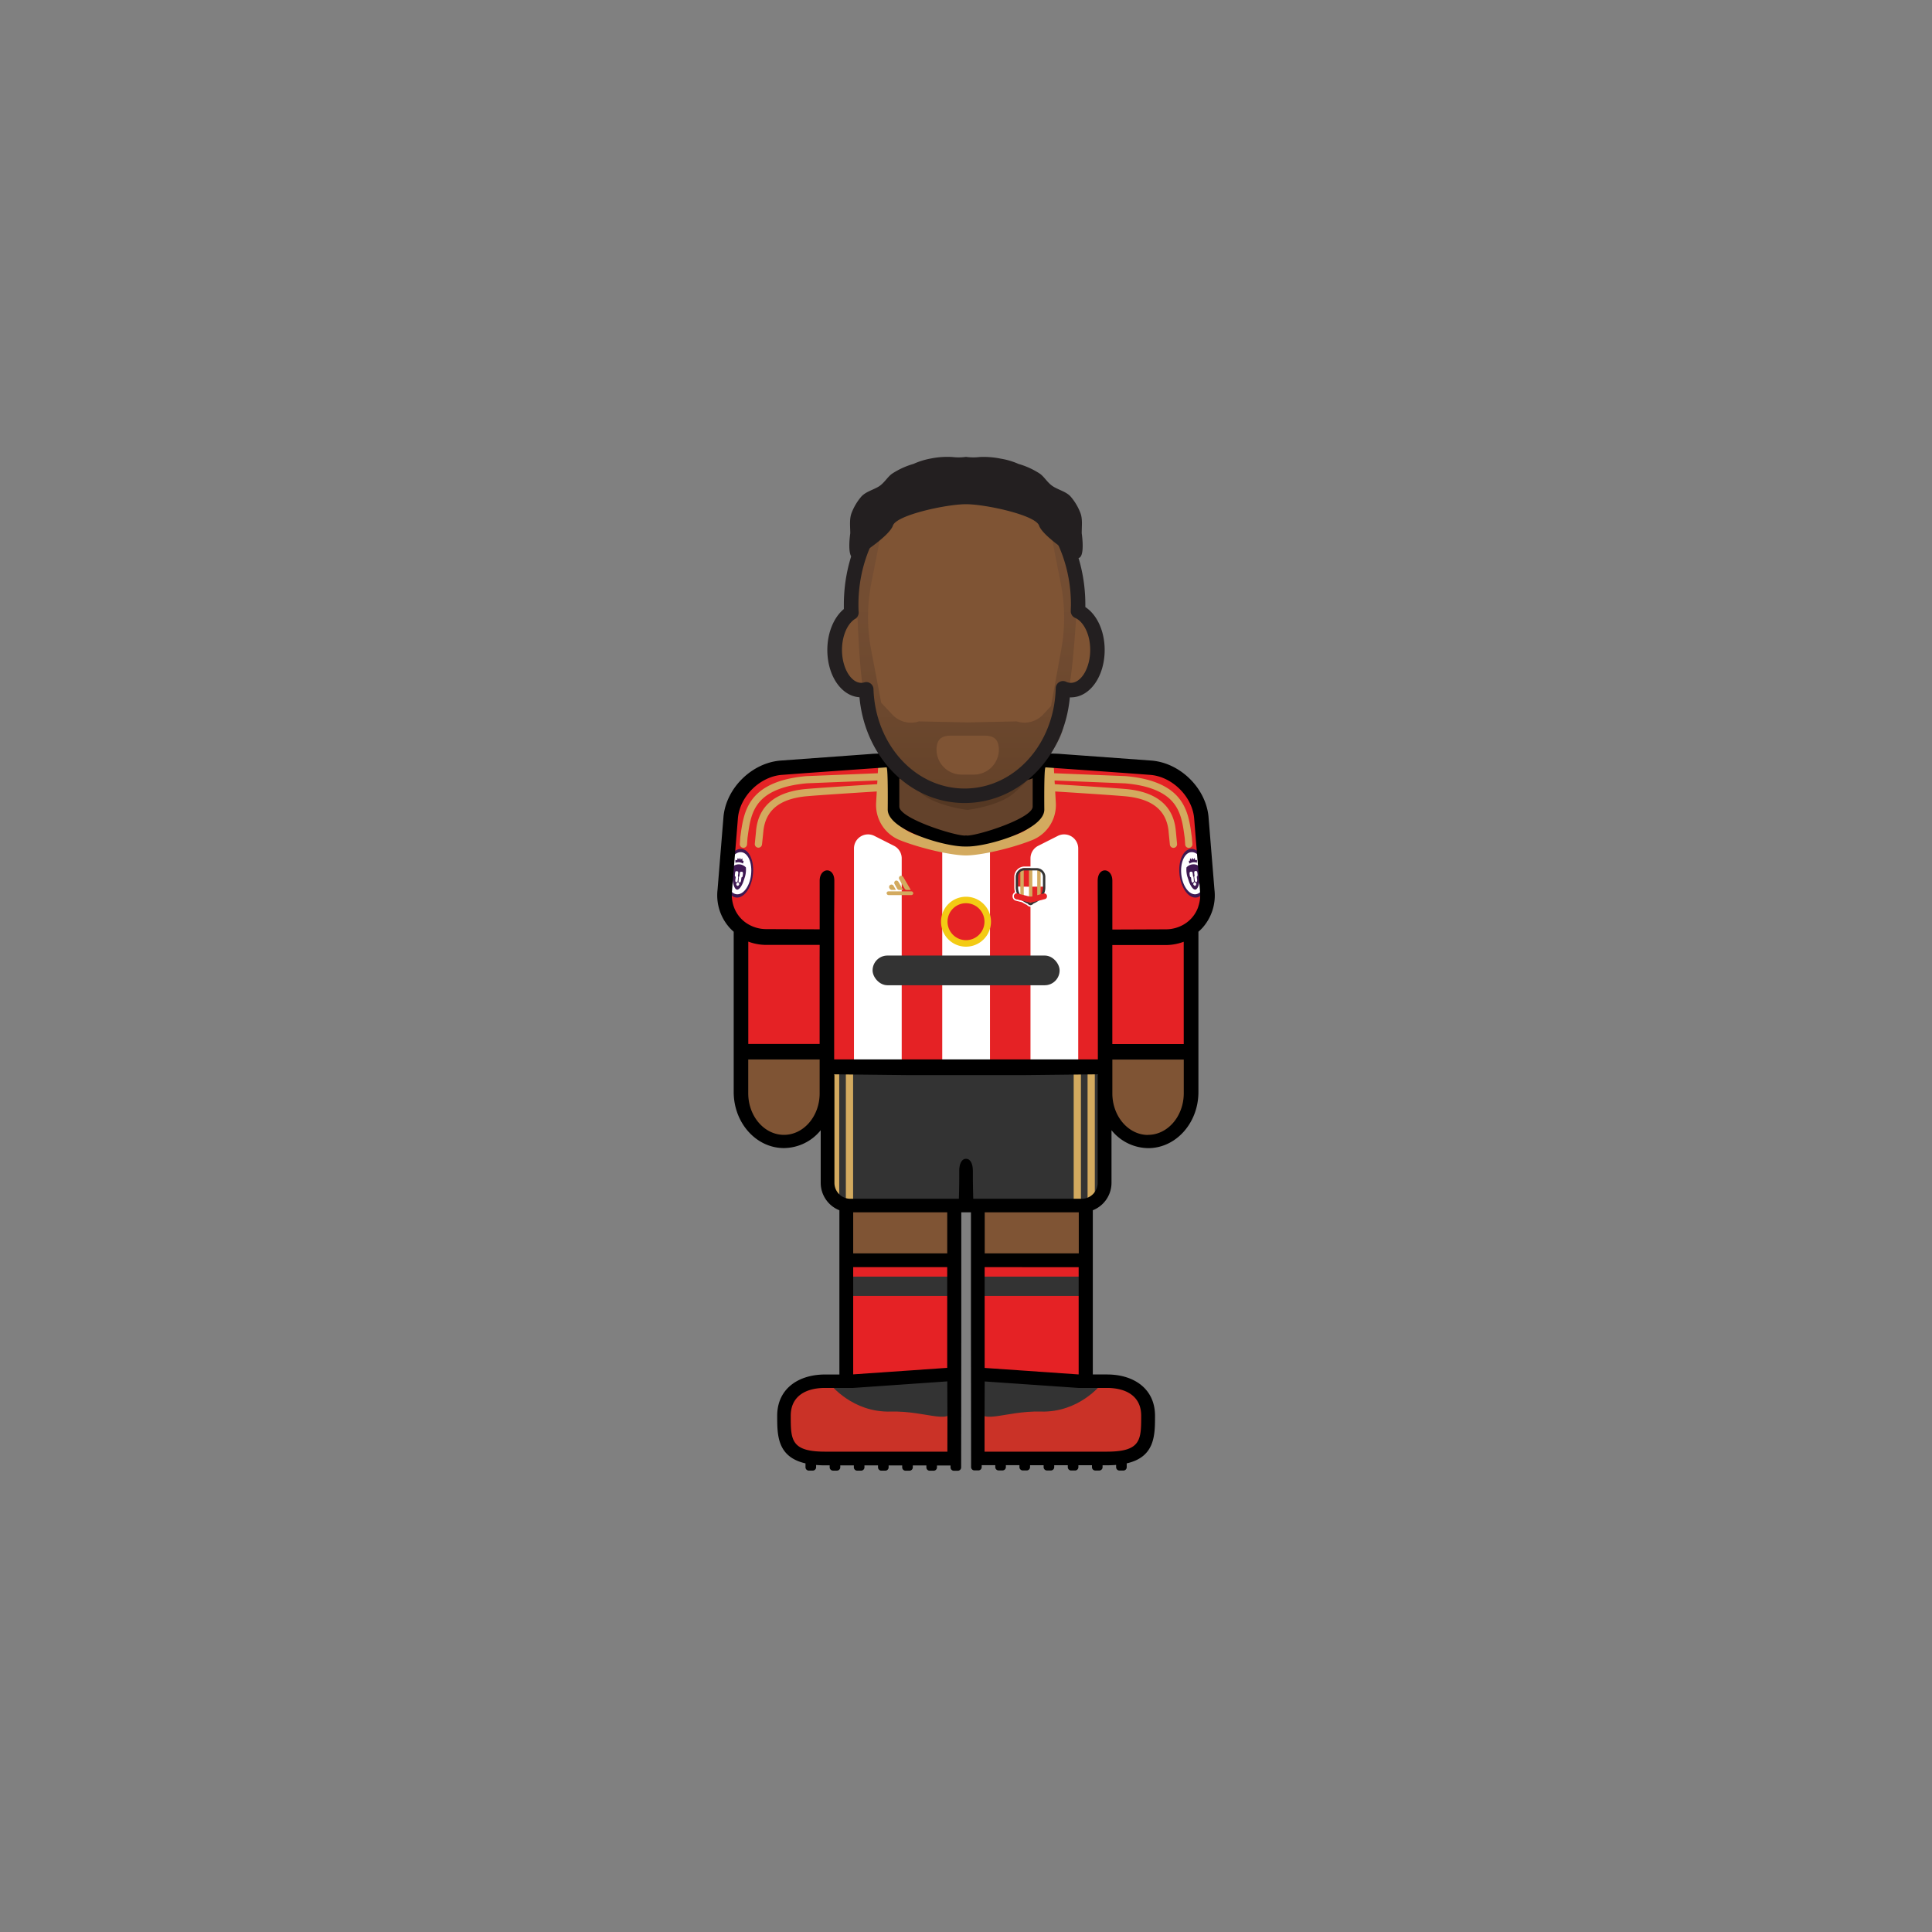 <svg id="player" xmlns="http://www.w3.org/2000/svg" viewBox="0 0 800 800"><rect x="0" y="0" width="800" height="800" fill="#808080" stroke="none"/><defs><linearGradient id="linear-gradient" x1="400" y1="335.38" x2="400" y2="215.04" gradientUnits="userSpaceOnUse"><stop offset="0" stop-color="#472d1b"/><stop offset=".32" stop-color="#593b27"/><stop offset=".68" stop-color="#674530"/><stop offset="1" stop-color="#6c4933"/></linearGradient><style>.cls-1{fill:#7f5434}.cls-2{fill:#ca3227}.cls-3{fill:#333}.cls-4{fill:#e52225}.cls-5{fill:#d3aa5f}.cls-6{fill:#fff}.cls-8{fill:#3e1952}.cls-9{fill:none}.cls-12{fill:#231f20}</style></defs><g id="skin"><path id="arm-left" class="cls-1" d="M305.93 382h36.78v72.4a18.39 18.39 0 01-18.39 18.39 18.39 18.39 0 01-18.39-18.39V382z"/><path id="arm-right" class="cls-1" d="M457.19 382H494v72.4a18.39 18.39 0 01-18.39 18.39 18.39 18.39 0 01-18.39-18.39V382h-.03z"/><path id="leg-left" class="cls-1" d="M349.88 492.02h45.67v45.67h-45.67z"/><path id="leg-right" class="cls-1" d="M404.78 492.02h45.67v45.67h-45.67z"/></g><g id="boots"><path id="left" class="cls-2" d="M395.33 570.04H372.5l-22.83 1.97h-12.5l-7.5 2.53-5.25 8.5v9.83l1.91 4.17 3.84 4.05 6.33 1.95h58.83v-33z"/><path id="right" class="cls-2" d="M404.61 570.27h22.83l22.83 1.97h12.5l7.5 2.53 5.25 8.5v9.83l-1.91 4.17-3.84 4.05-6.33 1.95h-58.83v-33z"/><path class="cls-3" d="M343.87 573.25s9.08 11.67 24.83 11.25 25.92 6.58 26.25-2.67l.38-11.79zm112.05 0s-9.08 11.67-24.83 11.25-25.92 6.58-26.25-2.67l-.38-11.83z" id="details"/></g><g id="socks"><g id="socks-2" data-name="socks"><path id="left-2" data-name="left" class="cls-4" d="M349.88 522h45.67v48.04h-45.67z"/><path id="right-2" data-name="right" class="cls-4" d="M404.38 522h45.67v48.04h-45.67z"/></g><path class="cls-3" d="M350.38 528.62h45.5v8h-45.5zm54.08 0h45.5v8h-45.5z" id="details-2" data-name="details"/></g><g id="shorts"><path id="shorts-2" data-name="shorts" class="cls-3" d="M341.67 442.54h116.49v47a9.95 9.95 0 01-9.95 9.95h-96.6a9.95 9.95 0 01-9.95-9.95v-47h.01z"/><g id="details-3" data-name="details"><path class="cls-5" d="M344.5 443h3v53.63h-3zm5.75 0h3v53.63h-3z" id="left-3" data-name="left"/><path class="cls-5" d="M444.59 443h3v53.63h-3zm5.75 0h3v53.63h-3z" id="right-3" data-name="right"/></g></g><path class="cls-4" d="M306 387.9h36.71v47.83H306zm151.23 0h36.71v47.83h-36.71z" id="under-shirt"/><g id="shirt"><path id="shirt-2" data-name="shirt" class="cls-4" d="M369.5 314.8l-48.29 2.99-11.36 6.25-6.83 10.1-3.31 40.73 5.17 7.67 7.66 4.67h29.5l.17 54h114.83v-53.5l29.34-.17 7.01-4 6.99-10.5-3.4-37.33-6.83-11.84-9.77-6.08-49.84-2.99-1 21.24-6.5 6.5-11.16 3.48-11.88 2.02-15.46-3.17-11-5.66-3.66-3.84-.38-20.57z"/><g id="details-4" data-name="details"><path class="cls-6" d="M390.16 351.84h19.77v89.36h-19.77zm56.31 89.37H426.7v-85.78a5.83 5.83 0 013.2-5.2l8.11-4.1a5.83 5.83 0 018.46 5.2zm-73.09 0h-19.77v-89.88a5.83 5.83 0 018.46-5.2l8.11 4.1a5.83 5.83 0 013.2 5.2z" id="chest"/><path id="neck" class="cls-5" d="M437.2 332.44l-.87-15.27-5.83-2.37s.17 8.7-.38 20.57-20.46 12.29-20.46 12.29l-9.67.55-9.67-.55s-19.91-.42-20.46-12.29-.38-20.57-.38-20.57l-5.83 2.37-.87 15.27a15.67 15.67 0 009.85 15.46c8.62 3.42 21.36 6.32 27.35 6.32s18.74-2.89 27.35-6.32a15.67 15.67 0 009.87-15.46z"/><g id="arm-l"><path class="cls-5" d="M368 320l-34.07 1.38c-9.59.81-16.63 3.46-20.93 7.87-4.8 4.93-5.64 11.28-6.47 17.51l-.19 2.7a1.5 1.5 0 001.5 1.6 1.5 1.5 0 001.5-1.39l.18-2.6c.78-5.91 1.52-11.5 5.63-15.72 3.78-3.88 10.18-6.23 19-7l34-1.37a1.5 1.5 0 00-.12-3z"/><path class="cls-5" d="M316.1 344.2c.85-8.39 6.32-13.09 16.73-14.37 4.06-.5 33.73-2.32 34-2.34a1.5 1.5 0 00-.18-3c-1.23.08-30.06 1.84-34.22 2.35-11.84 1.45-18.35 7.19-19.35 17 0 .36-.24 2.47-.53 5.52a1.5 1.5 0 001.49 1.65 1.5 1.5 0 001.49-1.36c.33-2.99.53-5.1.57-5.45z"/></g><g id="arm-r"><path class="cls-5" d="M493.52 346.76c-.82-6.23-1.66-12.58-6.47-17.51-4.3-4.41-11.34-7.06-20.93-7.87L432.07 320a1.5 1.5 0 10-.12 3l34 1.38c8.78.75 15.18 3.1 19 7 4.11 4.22 4.85 9.8 5.63 15.72l.18 2.6a1.5 1.5 0 001.5 1.39 1.5 1.5 0 001.5-1.6z"/><path class="cls-5" d="M467.56 326.86c-4.15-.51-33-2.28-34.22-2.35a1.5 1.5 0 00-.18 3c.3 0 30 1.84 34 2.34 10.41 1.28 15.88 6 16.73 14.37 0 .35.24 2.45.53 5.5a1.5 1.5 0 001.49 1.36 1.5 1.5 0 001.49-1.65c-.29-3-.49-5.16-.53-5.52-.95-9.91-7.46-15.6-19.31-17.05z"/></g><g id="adidas"><rect id="bottom" class="cls-5" x="367.12" y="369.08" width="11.04" height="1.56" rx=".78" ry=".78"/><path class="cls-5" d="M372.7 362.76a1 1 0 00-.35 1.32l2.26 3.94a1 1 0 00.84.49h1.7l-3.15-5.4a1 1 0 00-1.3-.35zm-1.94 1.95a1 1 0 00-.36 1.31l1.11 2a1 1 0 00.85.5H374l-2-3.43a1 1 0 00-1.24-.38zm-2.13 1.71a1 1 0 00-.36 1.31l.15.27a1 1 0 00.85.5H371l-1-1.73a1 1 0 00-1.37-.35z"/></g><g id="sponsor-dafabet"><circle class="cls-4" cx="399.78" cy="382.28" r="9.16"/><path d="M400 392a10.34 10.34 0 1110.34-10.34A10.35 10.35 0 01400 392zm0-18a7.65 7.65 0 107.65 7.65A7.66 7.66 0 00400 374z" fill="#f3cb14"/><rect class="cls-3" x="361.32" y="395.67" width="77.44" height="12.3" rx="6.15" ry="6.15"/></g><g id="logo-pl-ready-16"><g id="logo-pl-16"><ellipse class="cls-6" cx="494.19" cy="361.58" rx="5.41" ry="9.46" transform="rotate(-6.7 494.217 361.575)"/><path class="cls-8" d="M495.37 371.65c-3.18.37-6.29-3.84-6.95-9.39s1.4-10.37 4.58-10.75 6.29 3.84 6.95 9.39-1.4 10.38-4.58 10.75zm-2.21-18.79c-2.75.32-4.53 4.5-4 9.3s3.26 8.45 6 8.13 4.53-4.5 4-9.3-3.25-8.45-6-8.12z"/><path class="cls-8" d="M495.47 356.16v-.07h-.09l-.28.11h-.13l-.34-.93h-.06l-.33.57h-.13l-.39-.66a.07.07 0 00-.05 0l-.23.73h-.13l-.45-.48h-.06l-.08.7v.29h-.45v.22l.17.7v.2h.15a4.2 4.2 0 011.4-.49 3.76 3.76 0 011.51.15h.14v-1.16z"/><path class="cls-9" d="M494.4 365s-.09-1-.18-1.9a.66.66 0 01-.23-.46l-.12-1c0-.42-.28-.73-.52-.7l-.45.05c-.24 0-.39.39-.34.8l.09.79c0 .42.28.73.52.7l.16 1.32c.06.54.36.94.67.91v.33z"/><path class="cls-8" d="M496.44 358.59a3.92 3.92 0 00-5.15.6 10.81 10.81 0 00.34 3.71l.66 2c.53 1.61 1.68 3.58 2.68 3.47s1.66-2.3 1.8-4l.18-2.1a10.81 10.81 0 00-.51-3.68zm-3.11 6l-.16-1.32c-.24 0-.47-.29-.52-.7l-.09-.79c0-.42.1-.78.34-.8l.45-.05c.24 0 .47.29.52.7l.12 1a.66.66 0 00.23.46c.09.86.18 1.88.18 1.9l-.4.52c-.3.05-.61-.35-.67-.89zm1.56 2.19h-.19c-.18 0-.41-.27-.56-.54a.41.41 0 010-.34 3.4 3.4 0 01.36-.56.18.18 0 01.28 0 3.4 3.4 0 01.48.46.41.41 0 01.07.34c-.1.32-.26.65-.44.67zm1-4.6c0 .42-.1.78-.34.8l.16 1.32c.06.54-.13 1-.44 1l-.51-.41s-.15-1-.27-1.89a.66.66 0 00.12-.5l-.12-1c0-.42.1-.78.34-.8l.45-.05c.24 0 .47.29.52.7z"/></g><g id="logo-pl-16-2" data-name="logo-pl-16"><ellipse class="cls-6" cx="305.98" cy="361.58" rx="9.46" ry="5.41" transform="rotate(-83.3 305.977 361.578)"/><path class="cls-8" d="M300.22 360.91c.65-5.55 3.77-9.77 6.95-9.39s5.23 5.19 4.58 10.75-3.75 9.73-6.95 9.38-5.24-5.19-4.58-10.74zm.78.09c-.56 4.81 1.21 9 4 9.3s5.45-3.32 6-8.13-1.21-9-4-9.3-5.44 3.32-6 8.13z"/><path class="cls-8" d="M304.69 356.16v-.07h.09l.28.11h.13l.34-.93h.06l.33.57h.13l.39-.66a.07.07 0 01.05 0l.23.73h.13l.45-.48h.06l.08.7v.29h.45v.22l-.17.7v.2h-.15a4.2 4.2 0 00-1.4-.49 3.76 3.76 0 00-1.51.15h-.14v-1.16z"/><path class="cls-9" d="M305.76 365s.09-1 .18-1.9a.66.66 0 00.23-.46l.12-1c0-.42.28-.73.52-.7l.45.05c.24 0 .39.39.34.8l-.09.79c0 .42-.28.73-.52.7l-.16 1.32c-.06.54-.36.94-.67.91v.33z"/><path class="cls-8" d="M303.2 362.28l.18 2.1c.15 1.69.8 3.88 1.8 4s2.15-1.85 2.68-3.47l.66-2a10.81 10.81 0 00.34-3.71 3.92 3.92 0 00-5.15-.6 10.81 10.81 0 00-.51 3.68zm3 3.25l-.4-.52s.09-1 .18-1.9a.66.66 0 00.23-.46l.12-1c0-.42.28-.73.52-.7l.45.05c.24 0 .39.39.34.8l-.09.79c0 .42-.28.73-.52.7l-.16 1.32c-.1.55-.4.95-.71.92zm-1.31.63a.41.41 0 01.07-.34 3.4 3.4 0 01.48-.46.18.18 0 01.28 0 3.4 3.4 0 01.36.56.41.41 0 010 .34c-.15.28-.38.56-.56.54h-.19c-.24-.01-.4-.34-.48-.65zm-.5-4.73c0-.42.28-.73.52-.7l.45.05c.24 0 .39.39.34.8l-.12 1a.66.66 0 00.12.5c-.12.86-.26 1.87-.27 1.89l-.51.41c-.31 0-.51-.5-.44-1l.16-1.32c-.24 0-.39-.39-.34-.8z"/></g></g><g id="crest-sunderland-16"><path class="cls-6" d="M429.23 359.48a3.58 3.58 0 013.58 3.58v4.33a7 7 0 01-.47 2.57h.07a1.13 1.13 0 011.13 1.13v.12a1.13 1.13 0 01-.85 1.1L430 373a9.14 9.14 0 01-1.88 1.06 2 2 0 00-.35.26 1.29 1.29 0 01-2 0 2 2 0 00-.35-.26 9.14 9.14 0 01-1.88-1.06l-2.73-.7a1.13 1.13 0 01-.85-1.1v-.13a1.13 1.13 0 011.13-1.13h.06a7 7 0 01-.47-2.56v-4.33a3.58 3.58 0 013.58-3.58h5.07m-2.45 11.78a3.49 3.49 0 00.88-.11l3.49-.91a5.9 5.9 0 00.7-2.85v-4.33a2.62 2.62 0 00-2.62-2.62h-5.07a2.62 2.62 0 00-2.62 2.62v4.33a5.9 5.9 0 00.69 2.83l3.69.93a3.49 3.49 0 00.85.11m-.08 2.61a.81.81 0 00.25-.15h-.51a.79.79 0 00.26.15m2.53-15.06h-5.07a4.26 4.26 0 00-4.25 4.25v4.33a7.83 7.83 0 00.27 2.07 1.82 1.82 0 00-.45.33 1.79 1.79 0 00-.54 1.29v.13a1.81 1.81 0 001.36 1.75l2.6.66a9.92 9.92 0 001.91 1.06l.19.15a1.94 1.94 0 002.91 0 2.11 2.11 0 01.22-.17 9.74 9.74 0 001.88-1l2.6-.67a1.81 1.81 0 001.36-1.75v-.12a1.81 1.81 0 00-1-1.62 7.83 7.83 0 00.27-2.08v-4.33a4.26 4.26 0 00-4.25-4.25zm-6.53 10.84a5.3 5.3 0 01-.48-2.25v-4.33a2 2 0 011.95-1.95h5.07a2 2 0 011.95 1.95v4.33a5.29 5.29 0 01-.49 2.28l-3.2.83a2.81 2.81 0 01-1.39 0l-3.39-.86z"/><path class="cls-6" d="M432.33 367.15v-4.09a3.1 3.1 0 00-3.1-3.1h-2.53v7.19z"/><path class="cls-4" d="M426.7 360h-2.53a3.1 3.1 0 00-3.1 3.1v4.09h5.63zm0 7.15v7.19c.41 0 .81-.56 1.19-.72a6.66 6.66 0 004.44-6.24v-.24z"/><path class="cls-6" d="M421.07 367.15v.24a6.66 6.66 0 004.44 6.24c.38.16.79.72 1.19.72v-7.19z"/><path class="cls-5" d="M426.07 359.96h1.41v14.39h-1.41zm3.42.04h1.41v11.36a1.41 1.41 0 01-1.41 1.41V360zm-6.99 0h1.41v12.78a1.41 1.41 0 01-1.41-1.41V360z"/><path class="cls-3" d="M426.7 374.82a1.67 1.67 0 01-1-.5 2 2 0 00-.35-.26 8.09 8.09 0 01-3.43-2.61 6.71 6.71 0 01-1.3-4.07v-4.33a3.58 3.58 0 013.58-3.58h5.07a3.58 3.58 0 013.58 3.58v4.33a6.71 6.71 0 01-1.3 4.07 8.09 8.09 0 01-3.43 2.61 2 2 0 00-.35.26 1.67 1.67 0 01-1.07.5zm-2.53-14.39a2.62 2.62 0 00-2.62 2.62v4.33a6.16 6.16 0 004.15 5.8 2.49 2.49 0 01.59.4 1.59 1.59 0 00.42.29 1.66 1.66 0 00.41-.29 2.49 2.49 0 01.59-.4 6.16 6.16 0 004.15-5.8v-4.33a2.62 2.62 0 00-2.62-2.62zm3.72 13.19z"/><path class="cls-4" d="M432.68 372.3l-5.12 1.31a3.49 3.49 0 01-1.73 0l-5.12-1.31a1.13 1.13 0 01-.85-1.1v-.13a1.13 1.13 0 011.41-1.1l4.66 1.17a3.49 3.49 0 001.73 0l4.46-1.16a1.13 1.13 0 011.41 1.09v.12a1.13 1.13 0 01-.85 1.11z"/></g></g></g><path id="neck-2" data-name="neck" fill="#63422b" d="M427.63 340.26l-27.59 8.62-28.6-9.62-1.92-23.62h61.04l-2.93 24.62z"/><path d="M502.88 368.43l-2.47-30.36c-1.19-11.87-11.83-22.25-23.72-23.14l-37.14-2.71c-4.07-.45-20.52-.09-39.55.53-19-.62-35.48-1-39.55-.53l-37.14 2.71c-11.89.89-22.53 11.27-23.72 23.14l-2.47 30.36a20.15 20.15 0 005 15.74 19.92 19.92 0 001.69 1.64v66.36c0 12.81 9.32 23.22 20.78 23.22a19.8 19.8 0 0015.25-7.39v21.79a12.23 12.23 0 007.74 11.36v68h-5.93c-10.93 0-19.83 5.8-19.83 17.11 0 8.06 0 17 11.72 19.7v1.6a1.38 1.38 0 001.38 1.38h1.63a1.38 1.38 0 001.38-1.37v-.95c1.16.09 2.39.15 3.73.15h1.89v.8a1.38 1.38 0 001.38 1.38h1.63a1.38 1.38 0 001.38-1.37v-.8h5.62v.8a1.38 1.38 0 001.38 1.38h1.63a1.38 1.38 0 001.38-1.37v-.8h5.62v.8a1.38 1.38 0 001.38 1.38h1.63a1.38 1.38 0 001.38-1.37v-.8h5.62v.8a1.38 1.38 0 001.38 1.38h1.63a1.38 1.38 0 001.38-1.37v-.8h5.62v.8a1.38 1.38 0 001.38 1.38h1.63a1.38 1.38 0 001.38-1.37v-.8h5.62v.8a1.38 1.38 0 001.38 1.38h1.63a1.38 1.38 0 001.38-1.37v-.81l.06-55.45V502h4v49.21l.06 54.67v1.6a1.38 1.38 0 001.38 1.38h1.63a1.38 1.38 0 001.38-1.37v-.8h5.62v.8a1.38 1.38 0 001.38 1.38h1.63a1.38 1.38 0 001.38-1.37v-.8h5.62v.8a1.38 1.38 0 001.38 1.38h1.63a1.38 1.38 0 001.38-1.37v-.8h5.62v.8a1.38 1.38 0 001.38 1.38h1.63a1.38 1.38 0 001.38-1.37v-.8h5.62v.8a1.38 1.38 0 001.38 1.38h1.63a1.38 1.38 0 001.38-1.37v-.8h5.62v.8a1.38 1.38 0 001.38 1.38h1.63a1.38 1.38 0 001.38-1.37v-.8h1.89c1.33 0 2.57-.05 3.72-.15v.95a1.38 1.38 0 001.38 1.38h1.63a1.38 1.38 0 001.38-1.37v-1.6c11.71-2.68 11.72-11.64 11.72-19.7 0-11.3-8.89-17.11-19.83-17.11h-5.93v-68a12.23 12.23 0 007.74-11.36V468a19.8 19.8 0 0015.21 7.42c11.46 0 20.78-10.42 20.78-23.22v-66.39a19.92 19.92 0 001.69-1.64 20.15 20.15 0 004.95-15.74zm-130.49-46.18c3.46 1.84 15.64 2.07 27.61 1.79 12 .28 24.15 0 27.61-1.79V334c0 4.8-22.42 12-27.23 12l-.38-.08-.38.08c-4.8 0-27.23-7.19-27.23-12zm-33 75.43v34.59h-29.54V389.9a21.08 21.08 0 007.47 1.36h22.09zm-14.78 72.24c-8.15 0-14.78-7.73-14.78-17.22v-14h29.57v14c.01 9.49-6.62 17.22-14.77 17.22zm67.68 131.18h-50.64c-14.22 0-14.22-5-14.22-14.89 0-8.21 6.38-11.5 14.22-11.5h11.67l38.93-2.71.06 15.37zm-38.74-76.4h38.67v41.7l-38.67 2.68h-.26V524.7zm-.26-5.74V502h38.94v17h-38.91zm104.77 55.75h.26c7.84 0 14.22 3.29 14.22 11.5 0 9.91 0 14.89-14.22 14.89h-50.64v-13.7l.06-15.37 38.93 2.69h11.42zm-11.67-50h.26v44.4h-.26l-38.67-2.68V524.7zM407.75 519v-17h38.95v17h-38.95zm46.84-73.77h-.07v44.58a6.6 6.6 0 01-6.58 6.58H403s-.11-3.73-.16-8.75v-2.79c0-3.51-1.41-5.09-2.82-5-1.41-.09-2.82 1.49-2.82 5v2.79c0 5-.16 8.75-.16 8.75H352.1a6.6 6.6 0 01-6.58-6.58v-44.63h-.07v-.33l30.24.33h48.69l30.24-.33zm35.57-12.91h-29.57v-41h22.09a21.08 21.08 0 007.47-1.36zm-14.78 37.64c-8.15 0-14.78-7.73-14.78-17.22v-14h29.57v14c-.02 9.45-6.65 17.18-14.8 17.18zm20.78-94.44a13.53 13.53 0 01-6 7.29 14.69 14.69 0 01-7.47 2l-22.09.09v-20.18c0-5.56-6.07-5.94-6.07 0s.07 14.37.07 14.37v59.59H345.41v-59.61s.07-8.46.07-14.37-6.07-5.54-6.07 0v20.11l-22.09-.09a14.69 14.69 0 01-7.47-2 13.53 13.53 0 01-6-7.29 14.89 14.89 0 01-.75-6.46l2.47-30.36c.89-9 9.23-17.08 18.2-17.75l11.12-.83 32.22-2.29c.68.54.48 17.49.48 17.49 0 8.43 23.34 15.29 31.77 15.29h1.3c8.43 0 31.77-6.86 31.77-15.29 0 0-.2-16.95.48-17.49l32.22 2.29 11.12.83c9 .67 17.3 8.8 18.2 17.75L496.9 369a14.89 14.89 0 01-.75 6.48z"/><g id="head"><path id="skin-2" data-name="skin" class="cls-1" d="M446.38 253.1c0-.91.08-1.81.08-2.73 0-30.51-21.06-55.25-47-55.25s-47 24.74-47 55.25c0 1.11 0 2.21.1 3.31-4 2.46-6.9 8.44-6.9 15.43 0 9.19 4.93 16.64 11 16.64a7.47 7.47 0 002.1-.31c.82 24.5 18.74 44.08 40.73 44.08s40.12-19.81 40.74-44.5a7.65 7.65 0 003.25.74c6.08 0 11-7.45 11-16.64-.05-7.65-3.48-14.06-8.1-16.02z"/><path d="M446.23 246.17c-.15-8.26-1.25-19.6-5.74-26.16-7.65-11.17-5.48 0-5.48 0l4.27 21.83a72.68 72.68 0 01.19 26.91l-4.28 23.65-3.39 3.6a10.48 10.48 0 01-10.8 2.71l-20.25.42-20.25-.42a10.48 10.48 0 01-10.89-2.71l-4.71-5-4.18-21.94a72.68 72.68 0 01.07-27.56L365 220s2.17-11.17-5.48 0-5.52 36.24-5.52 36.24a4.29 4.29 0 001.09-.29c.47 11.56 1.47 29.16 3.28 32.54a10 10 0 002.56 3.2c0 2.24 0 5.19.13 8.67.32 8.13 14.3 23 20.55 28.25s19 6.75 19 6.75 12.79-1.5 19-6.75S440 308.5 440.3 300.38c.17-4.28.16-7.74.11-10.08a12 12 0 001.17-1.8c1.82-3.4 3.27-20.92 4-32.33.11 0 .22.06.34.08s.41-4.25.31-10.08zm-32.69 63a10.36 10.36 0 01-10.39 11.57h-4.89a10.36 10.36 0 01-10.39-11.57c.39-2.86 1.74-4.56 6-4.56h13.71c4.22.02 5.56 1.71 5.96 4.57z" opacity=".5" fill="url(#linear-gradient)"/><path class="cls-12" d="M399.42 332.51c-22.68 0-41.28-19-43.53-43.79-7.52-.49-13.31-8.93-13.31-19.61 0-7 2.64-13.45 6.84-16.92v-1.82c0-32.12 22.45-58.25 50-58.25s50 26.13 50 58.25v1c4.85 3.17 8 10 8 17.76 0 11-6.15 19.64-14 19.64H443c-2.3 24.79-20.83 43.74-43.58 43.74zm-40.73-50.08a3 3 0 013 2.9c.77 23.09 17.35 41.18 37.73 41.18 20.58 0 37.15-18.26 37.74-41.58a3 3 0 014.27-2.64 4.68 4.68 0 002 .46c4.34 0 8-6.24 8-13.64 0-7-3.13-11.94-6.21-13.24a3 3 0 01-1.83-2.89v-.18c0-.8.07-1.61.07-2.42 0-28.81-19.75-52.25-44-52.25s-44 23.44-44 52.25c0 .92 0 1.89.09 3.16a3 3 0 01-1.44 2.71c-3.27 2-5.46 7.16-5.46 12.86 0 7.39 3.67 13.64 8 13.64a4.49 4.49 0 001.26-.19 3 3 0 01.78-.13z"/><path class="cls-12" d="M447.92 220.83c0-3.15.4-5.93-.54-8.41a23.2 23.2 0 00-3.86-6.58c-1.82-2.2-4.89-2.84-7.35-4.35s-3.72-4.12-5.71-5.43a32.34 32.34 0 00-8.7-3.95 30.33 30.33 0 00-7.42-2.2 35.17 35.17 0 00-8.67-.67 22.19 22.19 0 01-5.67-.06 22.19 22.19 0 01-5.67.06 34.59 34.59 0 00-8.67.58 30.88 30.88 0 00-7.42 2.28 32.34 32.34 0 00-8.7 3.95c-2 1.31-3.36 4-5.71 5.43s-5.53 2.15-7.35 4.35a23.2 23.2 0 00-3.86 6.58c-.94 2.48-.59 5.26-.54 8.41 0 0-2.29 14.92 4.17 8.79 0 0 12-7.62 13.5-12s22.25-8.83 30.25-8.83 28.75 4.47 30.25 8.84 13.5 12 13.5 12c6.46 6.14 4.17-8.79 4.17-8.79z"/></g></svg>